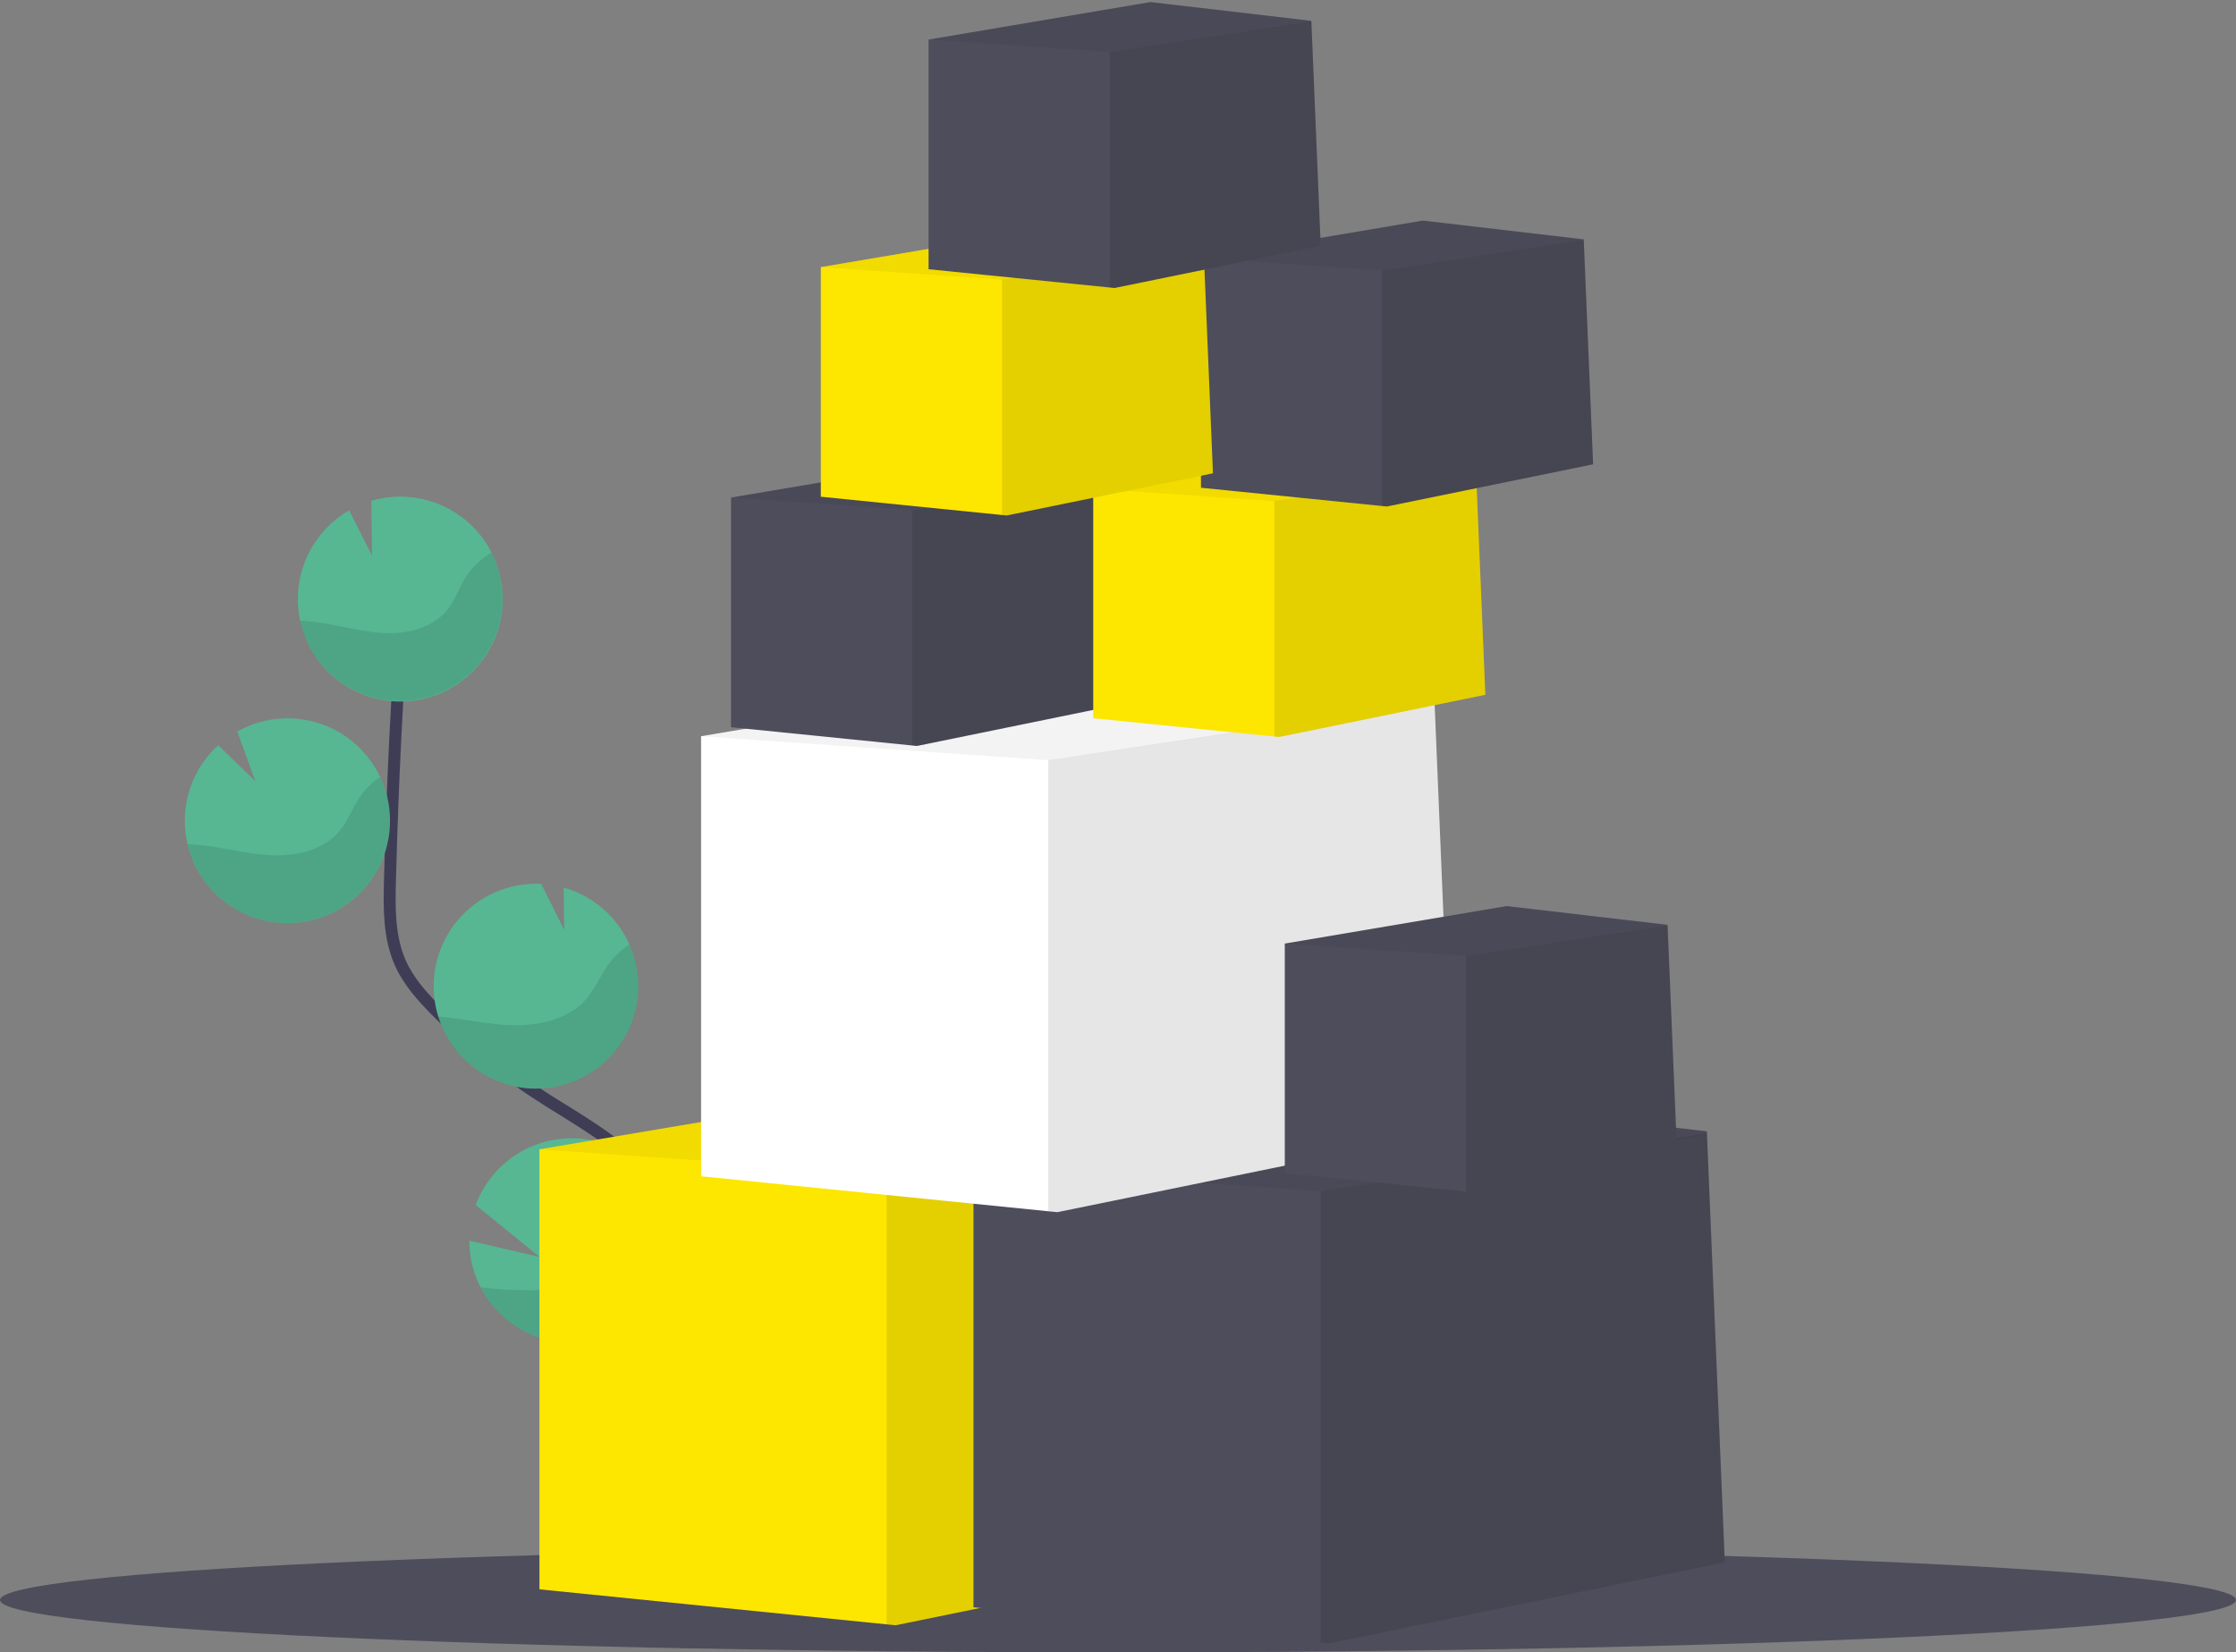 <svg width="747" height="552" viewBox="0 0 747 552" fill="none" xmlns="http://www.w3.org/2000/svg">
<rect x="0" y="0" width="747" height="552" fill="#808080" stroke="none"/>
<path d="M373.5 552C579.778 552 747 544.165 747 534.5C747 524.835 579.778 517 373.5 517C167.222 517 0 524.835 0 534.5C0 544.165 167.222 552 373.5 552Z" fill="#4E4D5B"/>
<path d="M194.41 495.97C187.15 482.53 195.41 466.07 204.85 454.09C214.29 442.11 225.85 429.65 225.6 414.38C225.24 392.44 201.96 379.49 183.36 367.86C169.558 359.229 156.826 348.994 145.43 337.37C140.86 332.7 136.43 327.72 133.77 321.76C129.93 313.18 130.03 303.43 130.28 294.03C131.08 262.697 132.627 231.423 134.92 200.21" stroke="#3F3D56" stroke-width="4" stroke-miterlimit="10"/>
<path d="M99.55 198.5C99.824 192.776 101.531 187.212 104.516 182.32C107.5 177.427 111.666 173.363 116.63 170.5L124.29 185.65L124.06 167.31C131.019 165.259 138.45 165.474 145.279 167.921C152.108 170.369 157.983 174.924 162.055 180.929C166.126 186.933 168.184 194.076 167.932 201.327C167.679 208.577 165.129 215.559 160.649 221.266C156.169 226.972 149.991 231.107 143.008 233.073C136.025 235.04 128.597 234.736 121.798 232.206C114.999 229.676 109.18 225.05 105.181 218.997C101.182 212.944 99.21 205.777 99.55 198.53V198.5Z" fill="#57B793"/>
<path d="M160.57 430.06C164.01 436.764 169.568 442.145 176.381 445.366C183.193 448.586 190.878 449.467 198.243 447.871C205.607 446.274 212.238 442.291 217.106 436.538C221.973 430.786 224.805 423.587 225.16 416.06C225.399 411.328 224.639 406.599 222.93 402.18C220.432 395.699 216.02 390.131 210.281 386.217C204.542 382.303 197.749 380.228 190.802 380.269C183.856 380.309 177.087 382.462 171.394 386.442C165.7 390.422 161.353 396.04 158.93 402.55L180.3 419.93L156.79 414.46C156.78 419.888 158.077 425.239 160.57 430.06Z" fill="#57B793"/>
<path d="M177.46 363.64C185.85 364.023 194.087 361.309 200.605 356.012C207.122 350.715 211.464 343.207 212.805 334.916C214.145 326.626 212.389 318.132 207.873 311.051C203.356 303.971 196.393 298.799 188.31 296.52L188.49 310.61L180.79 295.28H180.7C171.634 294.857 162.77 298.053 156.06 304.165C149.35 310.276 145.343 318.803 144.92 327.87C144.497 336.936 147.693 345.799 153.805 352.51C159.917 359.22 168.444 363.227 177.51 363.65L177.46 363.64Z" fill="#57B793"/>
<path d="M94.4 308.37C99.697 308.628 104.982 307.651 109.837 305.517C114.692 303.383 118.984 300.149 122.376 296.071C125.767 291.994 128.164 287.184 129.377 282.021C130.591 276.858 130.588 271.484 129.368 266.323C128.149 261.161 125.747 256.354 122.351 252.28C118.955 248.206 114.659 244.977 109.802 242.849C104.944 240.72 99.658 239.749 94.362 240.013C89.065 240.277 83.902 241.769 79.28 244.37L85.28 260.94L72.89 248.97C69.578 251.984 66.893 255.622 64.988 259.675C63.083 263.728 61.996 268.116 61.79 272.59C61.631 275.755 61.924 278.927 62.66 282.01C64.361 289.259 68.381 295.756 74.109 300.513C79.837 305.271 86.962 308.029 94.4 308.37V308.37Z" fill="#57B793"/>
<path opacity="0.1" d="M104.15 207.62C112.05 208.49 119.73 210.94 127.65 211.43C135.57 211.92 144.28 210.03 149.29 203.87C151.99 200.55 153.34 196.35 155.62 192.73C157.78 189.357 160.742 186.571 164.24 184.62C166.418 188.956 167.65 193.706 167.852 198.555C168.054 203.404 167.223 208.24 165.413 212.742C163.604 217.245 160.857 221.311 157.356 224.671C153.855 228.032 149.679 230.609 145.105 232.231C140.532 233.854 135.666 234.486 130.83 234.084C125.994 233.683 121.298 232.257 117.055 229.902C112.812 227.547 109.118 224.317 106.219 220.425C103.32 216.533 101.282 212.07 100.24 207.33C101.57 207.39 102.87 207.48 104.15 207.62Z" fill="black"/>
<path opacity="0.1" d="M94.4 308.37C100.296 308.642 106.163 307.385 111.43 304.721C116.697 302.057 121.187 298.077 124.462 293.166C127.737 288.256 129.688 282.582 130.123 276.695C130.559 270.809 129.466 264.909 126.95 259.57C124.233 261.397 121.897 263.733 120.07 266.45C117.63 270.13 116.16 274.38 113.29 277.76C107.96 284.02 98.86 286.07 90.6 285.7C82.34 285.33 74.37 282.97 66.15 282.22C65.01 282.12 63.85 282.04 62.7 282.01C64.399 289.253 68.413 295.745 74.133 300.502C79.853 305.259 86.969 308.021 94.4 308.37V308.37Z" fill="black"/>
<path opacity="0.1" d="M177.46 363.64C183.299 363.914 189.111 362.688 194.341 360.078C199.571 357.467 204.045 353.561 207.336 348.73C210.628 343.899 212.626 338.306 213.142 332.484C213.657 326.661 212.672 320.804 210.28 315.47C207.462 317.342 205.012 319.714 203.05 322.47C200.39 326.22 198.73 330.54 195.62 334C189.85 340.43 180.15 342.7 171.4 342.49C162.93 342.31 154.77 340.23 146.35 339.58C148.435 346.301 152.54 352.217 158.106 356.522C163.673 360.827 170.431 363.313 177.46 363.64V363.64Z" fill="black"/>
<path opacity="0.1" d="M160.57 430.06C164.01 436.764 169.568 442.145 176.381 445.365C183.193 448.586 190.878 449.467 198.243 447.871C205.607 446.274 212.238 442.291 217.106 436.538C221.973 430.786 224.805 423.587 225.16 416.06C225.399 411.328 224.639 406.599 222.93 402.18C220.115 404.029 217.588 406.283 215.43 408.87C212.18 412.87 210.03 417.33 206.27 421.03C199.27 427.89 187.98 430.73 177.93 431.03C172.129 431.05 166.332 430.726 160.57 430.06V430.06Z" fill="black"/>
<path d="M431.22 515.95L299.22 542.95L296.22 542.65L180.22 530.95V383.95L322.22 359.95L425.22 371.95L425.25 372.6L425.26 372.92L431.22 515.95Z" fill="#FDE600"/>
<path opacity="0.1" d="M431.22 515.95L299.22 542.95L296.22 542.65V391.95L425.25 372.6L431.22 515.95Z" fill="black"/>
<path opacity="0.05" d="M425.26 372.92L425.22 372.95L296.22 391.95L180.22 383.95L322.22 359.95L425.22 371.95L425.25 372.6L425.26 372.92Z" fill="black"/>
<path d="M576.22 521.95L444.22 548.95L441.22 548.65L325.22 536.95V389.95L467.22 365.95L570.22 377.95L570.25 378.6L570.26 378.92L576.22 521.95Z" fill="#4E4D5B"/>
<path opacity="0.1" d="M576.22 521.95L444.22 548.95L441.22 548.65V397.95L570.25 378.6L576.22 521.95Z" fill="black"/>
<path opacity="0.05" d="M570.26 378.92L570.22 378.95L441.22 397.95L325.22 389.95L467.22 365.95L570.22 377.95L570.25 378.6L570.26 378.92Z" fill="black"/>
<path d="M485.22 377.95L353.22 404.95L350.22 404.65L234.22 392.95V245.95L376.22 221.95L479.22 233.95L479.25 234.6L479.26 234.92L485.22 377.95Z" fill="white"/>
<path opacity="0.1" d="M485.22 377.95L353.22 404.95L350.22 404.65V253.95L479.25 234.6L485.22 377.95Z" fill="black"/>
<path opacity="0.05" d="M479.26 234.92L479.22 234.95L350.22 253.95L234.22 245.95L376.22 221.95L479.22 233.95L479.25 234.6L479.26 234.92Z" fill="black"/>
<path d="M560.22 384.11L491.33 398.21L489.76 398.05L429.22 391.94V315.22L503.33 302.69L557.09 308.96L557.11 309.3V309.46L560.22 384.11Z" fill="#4E4D5B"/>
<path opacity="0.1" d="M560.22 384.11L491.33 398.21L489.76 398.05V319.4L557.11 309.3L560.22 384.11Z" fill="black"/>
<path opacity="0.05" d="M557.11 309.46L557.09 309.48L489.76 319.4L429.22 315.22L503.33 302.69L557.09 308.96L557.11 309.3V309.46Z" fill="black"/>
<path d="M375.22 235.11L306.33 249.2L304.76 249.05L244.22 242.94V166.22L318.33 153.69L372.09 159.96L372.11 160.3V160.46L375.22 235.11Z" fill="#4E4D5B"/>
<path opacity="0.1" d="M375.22 235.11L306.33 249.2L304.76 249.05V170.4L372.11 160.3L375.22 235.11Z" fill="black"/>
<path opacity="0.05" d="M372.11 160.46L372.09 160.48L304.76 170.4L244.22 166.22L318.33 153.69L372.09 159.96L372.11 160.3V160.46Z" fill="black"/>
<path d="M496.22 232.11L427.33 246.2L425.76 246.05L365.22 239.94V163.22L439.33 150.69L493.09 156.96L493.11 157.3V157.46L496.22 232.11Z" fill="#FDE600"/>
<path opacity="0.1" d="M496.22 232.11L427.33 246.2L425.76 246.05V167.4L493.11 157.3L496.22 232.11Z" fill="black"/>
<path opacity="0.05" d="M493.11 157.46L493.09 157.48L425.76 167.4L365.22 163.22L439.33 150.69L493.09 156.96L493.11 157.3V157.46Z" fill="black"/>
<path d="M532.22 155.11L463.33 169.2L461.76 169.05L401.22 162.94V86.22L475.33 73.69L529.09 79.96L529.11 80.3V80.46L532.22 155.11Z" fill="#4E4D5B"/>
<path opacity="0.1" d="M532.22 155.11L463.33 169.2L461.76 169.05V90.4L529.11 80.3L532.22 155.11Z" fill="black"/>
<path opacity="0.05" d="M529.11 80.46L529.09 80.48L461.76 90.4L401.22 86.22L475.33 73.69L529.09 79.96L529.11 80.3V80.46Z" fill="black"/>
<path d="M405.22 158.11L336.33 172.2L334.76 172.05L274.22 165.94V89.22L348.33 76.69L402.09 82.96L402.11 83.3V83.46L405.22 158.11Z" fill="#FDE600"/>
<path opacity="0.1" d="M405.22 158.11L336.33 172.2L334.76 172.05V93.4L402.11 83.3L405.22 158.11Z" fill="black"/>
<path opacity="0.05" d="M402.11 83.46L402.09 83.48L334.76 93.4L274.22 89.22L348.33 76.69L402.09 82.96L402.11 83.3V83.46Z" fill="black"/>
<path d="M441.22 82.11L372.33 96.21L370.76 96.05L310.22 89.94V13.22L384.33 0.69L438.09 6.96L438.11 7.3V7.46L441.22 82.11Z" fill="#4E4D5B"/>
<path opacity="0.1" d="M441.22 82.11L372.33 96.21L370.76 96.05V17.4L438.11 7.3L441.22 82.11Z" fill="black"/>
<path opacity="0.05" d="M438.11 7.46L438.09 7.48L370.76 17.4L310.22 13.22L384.33 0.69L438.09 6.96L438.11 7.3V7.46Z" fill="black"/>
</svg>
